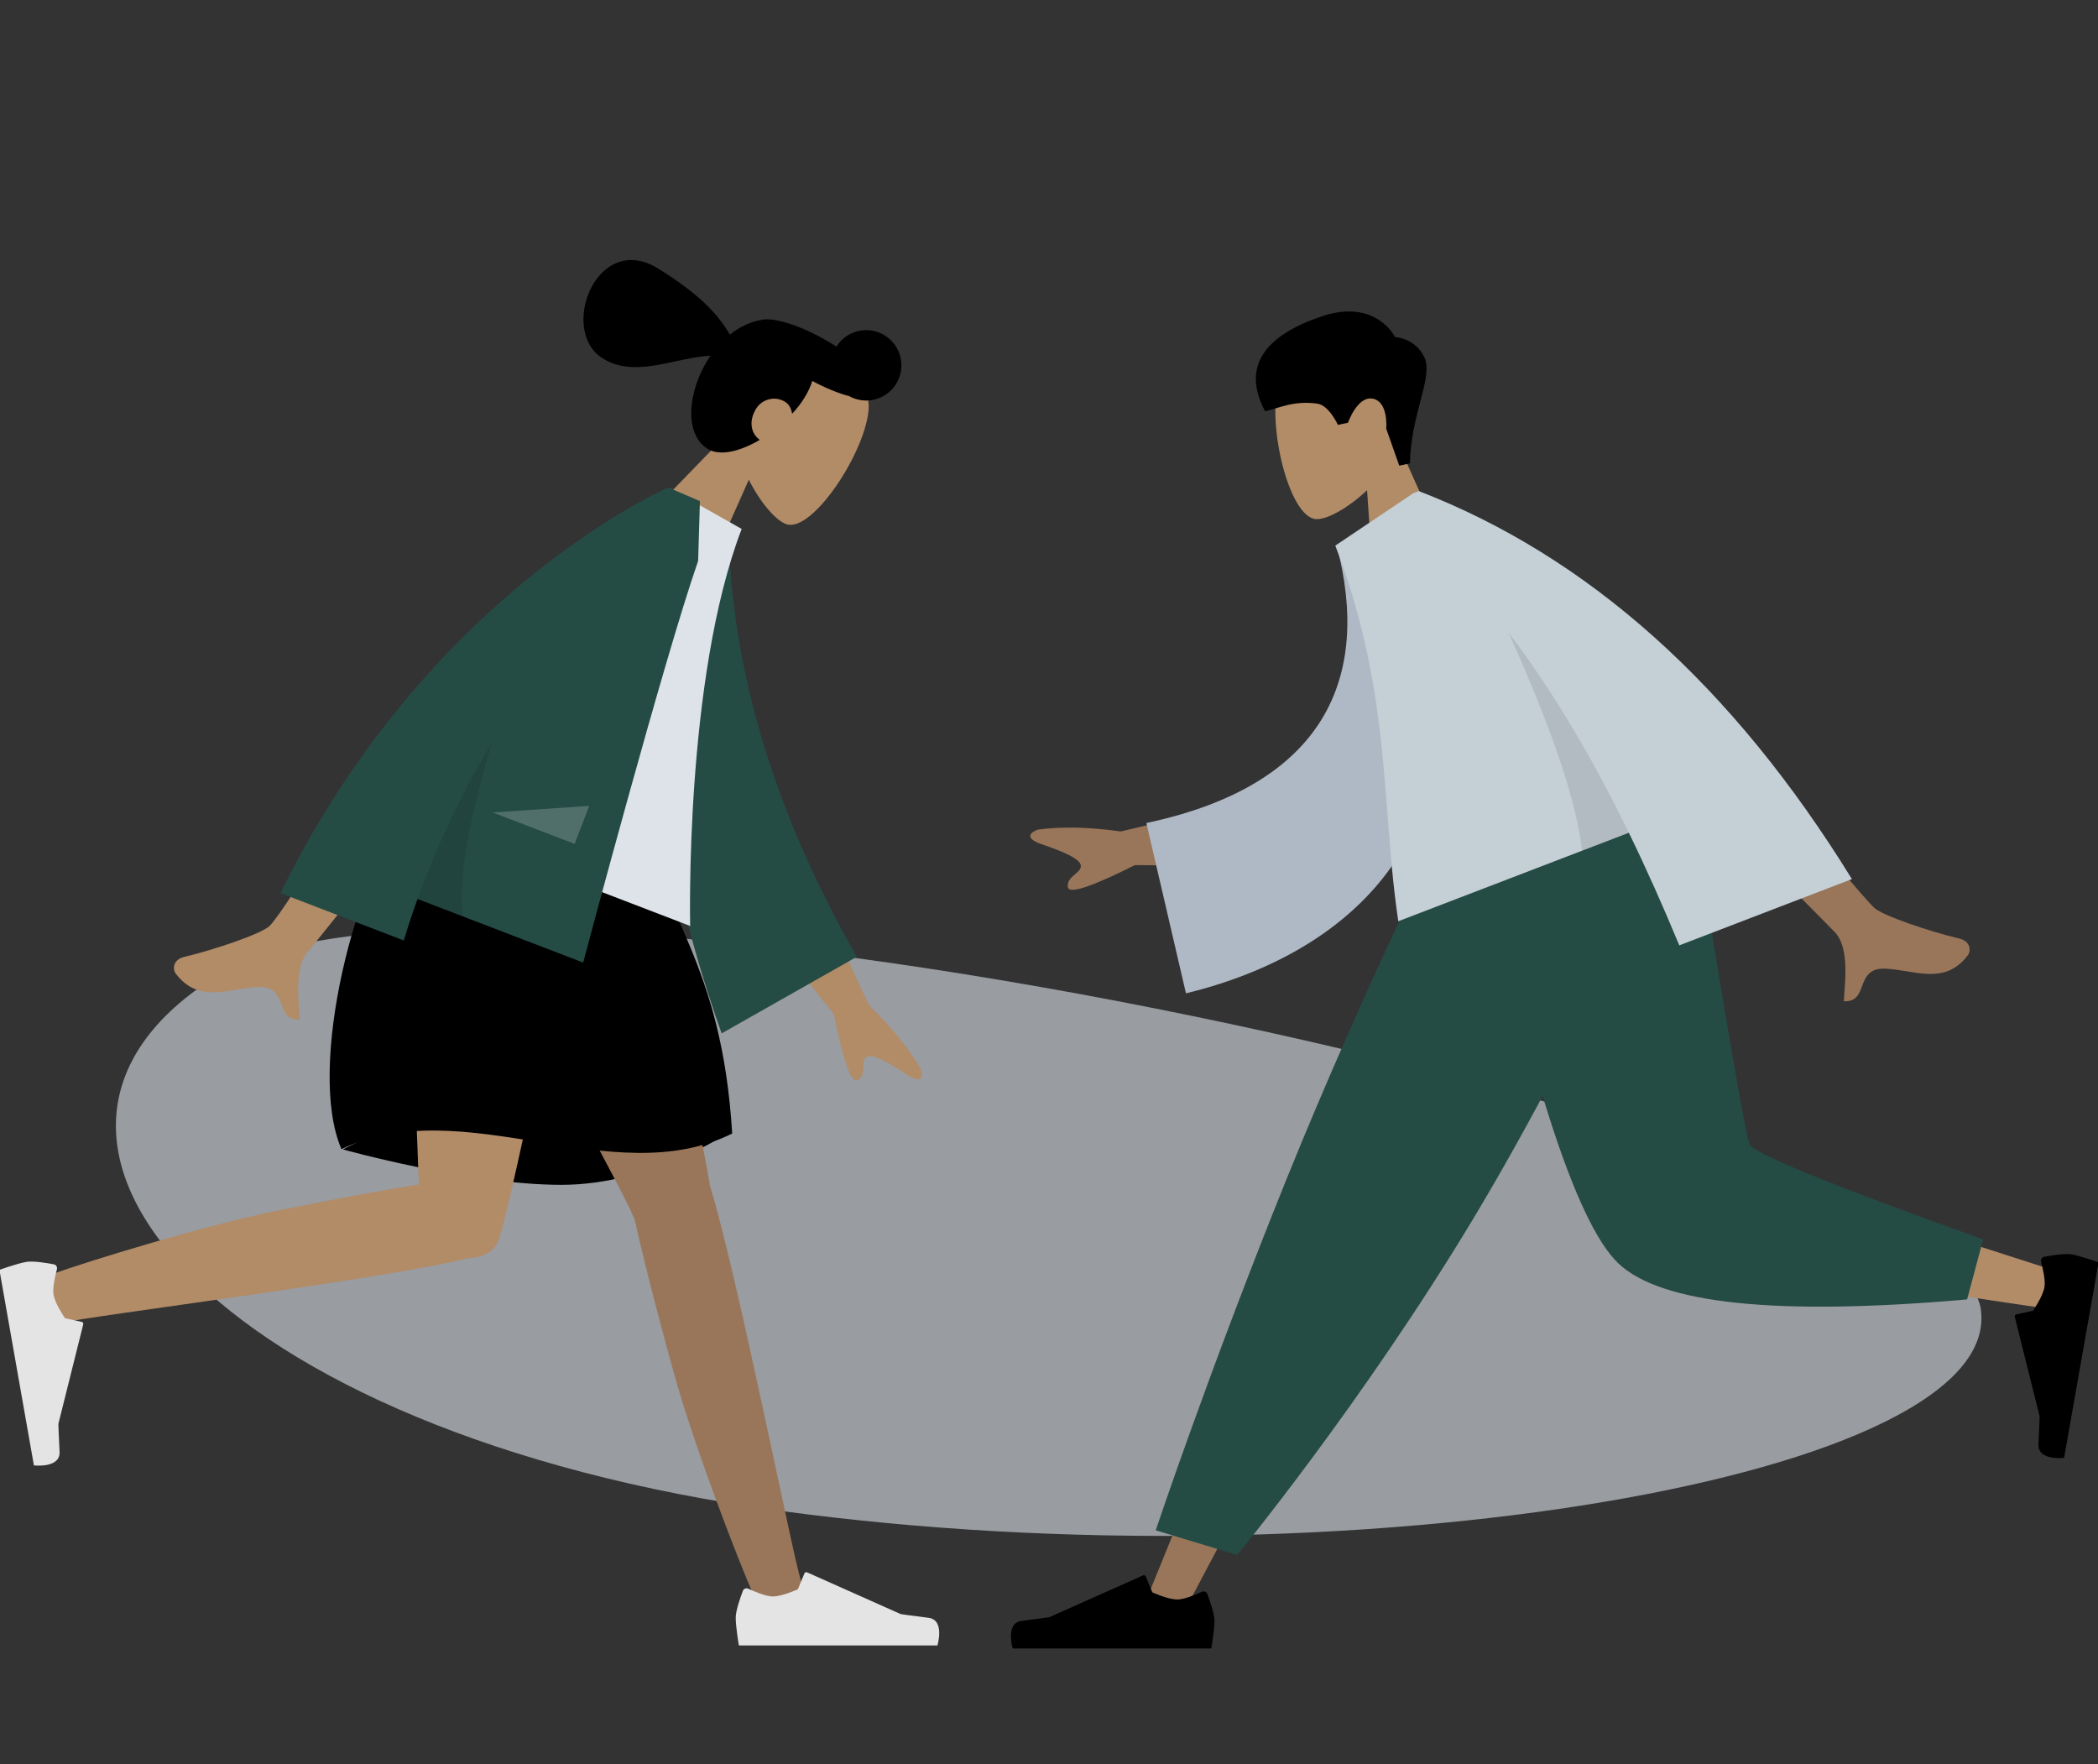 <svg width="1056" height="888" viewBox="0 0 1056 888" fill="none" xmlns="http://www.w3.org/2000/svg">
<rect x="0" y="0" width="1056" height="888" fill="#333333" stroke="none"/>
<g clip-path="url(#clip0_0_83)">
<g opacity="0.6" clip-path="url(#clip1_0_83)">
<path fill-rule="evenodd" clip-rule="evenodd" d="M996.928 658.364C1010.62 743.669 678.67 799.311 392.956 760.48C107.243 721.649 -23.829 570.009 112.509 489.21C248.846 408.41 983.241 573.058 996.928 658.364Z" fill="#DDE3E9"/>
</g>
<path fill-rule="evenodd" clip-rule="evenodd" d="M688.089 246.763C678.304 255.913 667.972 261.525 662.512 261.291C648.821 260.704 637.535 213.475 643.599 192.621C649.663 171.767 699.558 152.633 710.044 189.169C713.683 201.85 710.72 214.487 704.727 225.558L733.232 289.256L691.638 298.097L688.089 246.763Z" fill="#B28B67"/>
<path fill-rule="evenodd" clip-rule="evenodd" d="M709.697 233.228C709.981 208.893 721.488 189.899 717.01 180.001C712.533 170.104 702.158 169.664 702.158 169.664C702.158 169.664 692.697 150.165 665.622 159.132C638.548 168.099 624.072 183.211 636.766 206.996C643.484 205.568 651.078 201.414 663.177 203.193C668.936 204.04 673.425 213.858 673.425 213.858L678.492 212.781C678.492 212.781 683.271 198.981 691.131 200.699C698.992 202.417 697.739 215.755 697.739 215.755L704.306 234.374L709.697 233.228Z" fill="black"/>
<path fill-rule="evenodd" clip-rule="evenodd" d="M825.666 406.276L694.009 626.383L595.304 812.465H574.044L739.425 406.276L825.666 406.276Z" fill="#997659"/>
<path fill-rule="evenodd" clip-rule="evenodd" d="M604.921 801.202C605.983 800.708 607.255 801.182 607.67 802.277C608.936 805.615 611.277 812.257 611.277 815.753C611.277 820.545 609.68 829.74 609.68 829.74C604.12 829.74 509.746 829.74 509.746 829.74C509.746 829.74 505.851 816.862 514.243 815.835C522.636 814.808 528.187 813.981 528.187 813.981L575.361 792.951C575.875 792.721 576.478 792.962 576.692 793.483L579.981 801.459C579.981 801.459 587.75 805.084 592.607 805.084C596.086 805.084 601.9 802.608 604.921 801.202Z" fill="black"/>
<path fill-rule="evenodd" clip-rule="evenodd" d="M622.717 782.668L581.717 770.265C581.717 770.265 608.662 689.715 647.766 592.98C686.871 496.245 731.76 406.276 731.76 406.276H847.559C847.559 406.276 797.652 520.082 741.742 613.091C685.833 706.101 622.717 782.668 622.717 782.668Z" fill="#254B45"/>
<path fill-rule="evenodd" clip-rule="evenodd" d="M834.319 406.276C846.745 483.623 870.711 582.443 872.973 585.493C874.481 587.526 928.764 605.715 1035.82 640.062L1031.23 658.809C903.563 640.389 836.293 626.098 829.421 615.936C819.113 600.693 767.642 480.272 747.706 406.276H834.319Z" fill="#B28B67"/>
<path fill-rule="evenodd" clip-rule="evenodd" d="M998.189 623.856L990.1 654.05C894.613 662.425 836.106 656.374 814.579 635.896C793.052 615.419 768.517 538.879 740.975 406.276H851.396C868.846 514.86 878.602 571.431 880.663 575.989C882.725 580.547 921.9 596.503 998.189 623.856Z" fill="#254B45"/>
<path fill-rule="evenodd" clip-rule="evenodd" d="M1027.36 635.118C1027.06 633.987 1027.75 632.816 1028.9 632.597C1032.4 631.93 1039.35 630.779 1042.79 631.386C1047.51 632.218 1056.29 635.387 1056.29 635.387C1055.32 640.862 1038.94 733.803 1038.94 733.803C1038.94 733.803 1025.58 735.402 1026.02 726.959C1026.47 718.516 1026.62 712.905 1026.62 712.905L1014.1 662.796C1013.96 662.25 1014.31 661.698 1014.86 661.577L1023.28 659.724C1023.28 659.724 1028.2 652.702 1029.04 647.919C1029.65 644.493 1028.22 638.338 1027.36 635.118Z" fill="black"/>
<path fill-rule="evenodd" clip-rule="evenodd" d="M564.082 418.503L632.812 402.342L632.326 436.1L571.268 435.433C549.291 446.454 538.038 450.152 537.508 446.525C537.061 443.466 539.163 441.685 541.099 440.043C542.607 438.765 544.014 437.572 544.038 435.927C544.092 432.17 534.076 428.272 524.417 424.98C514.757 421.689 519.238 418.681 522.361 417.585C534.321 415.946 548.228 416.251 564.082 418.503ZM943.397 456.959C934.775 448.986 843.777 338.704 843.777 338.704L807.608 352.744C807.608 352.744 918.649 463.944 923.628 469.288C930.096 476.23 929.047 490.327 928.336 499.886C928.226 501.365 928.124 502.735 928.059 503.953C934.267 504.29 935.711 500.448 937.235 496.397C938.955 491.822 940.776 486.981 949.672 487.595C953.109 487.832 956.484 488.377 959.782 488.909C971.173 490.748 981.637 492.437 990.518 480.788C991.926 478.941 992.303 473.879 986.132 472.404C970.758 468.731 947.612 460.857 943.397 456.959Z" fill="#997659"/>
<path fill-rule="evenodd" clip-rule="evenodd" d="M700.465 261.91L672.83 274.686C690.102 340.557 667.379 395.074 577.013 414.259L596.934 499.977C680.496 479.706 738.081 421.03 719.264 329.239C714.392 305.477 708.393 281.106 700.465 261.91Z" fill="#AFB9C5"/>
<path fill-rule="evenodd" clip-rule="evenodd" d="M932.137 442.477C872.231 345.269 799.558 280.17 714.119 247.179L711.397 248.224L711.305 248.26L711.292 248.295L672.101 274.63C691.914 326.245 695.235 369.22 698.428 410.536C699.807 428.379 701.162 445.912 703.811 463.698L819.859 419.151C828.701 437.3 837.113 456.212 845.245 475.832L932.137 442.477Z" fill="#C5CFD6"/>
<path fill-rule="evenodd" clip-rule="evenodd" d="M819.859 419.151C801.857 382.203 782.072 348.423 759.236 318.298C775.304 353.72 793.163 398.46 796.273 428.205L819.859 419.151Z" fill="black" fill-opacity="0.1"/>
<path fill-rule="evenodd" clip-rule="evenodd" d="M376.893 241.48C382.959 253.425 390.749 262.233 395.959 263.88C409.025 268.012 435.784 227.49 437.218 205.82C438.652 184.149 398.31 149.105 375.961 179.851C368.204 190.522 366.667 203.41 368.512 215.864L319.94 265.971L356.002 288.505L376.893 241.48Z" fill="#B28B67"/>
<path fill-rule="evenodd" clip-rule="evenodd" d="M451.026 193.275C446.011 201.3 435.622 203.925 427.438 199.399C422.034 197.965 415.571 195.354 408.845 191.753C407.999 194.502 406.667 197.393 404.776 200.418C403.107 203.09 401.041 205.74 398.7 208.277C398.34 205.738 397.146 203.482 395.246 202.295C389.931 198.974 383.498 201.034 380.597 205.677C376.915 211.57 377.653 217.958 382.406 221.402C372.57 227.191 362.346 229.791 356.168 225.93C344.431 218.596 345.891 197.691 356.433 180.82C356.804 180.227 357.183 179.646 357.572 179.076C351.895 179.32 345.98 180.593 340.023 181.875L340.023 181.875C327.365 184.6 314.515 187.367 303.345 180.387C280.996 166.422 300.288 115.798 331.513 135.309C352.748 148.578 361.258 158.201 367.399 168.405C372.302 164.509 377.639 161.992 382.786 161.122C384.143 160.723 385.9 160.628 387.972 160.818C389.264 160.892 390.529 161.086 391.754 161.403C398.43 162.8 407.173 166.307 416.148 171.489C417.824 172.456 419.445 173.446 421.004 174.449C426.201 166.188 437.106 163.684 445.389 168.86C453.687 174.045 456.211 184.976 451.026 193.275Z" fill="black"/>
<path fill-rule="evenodd" clip-rule="evenodd" d="M172.589 578.534C172.589 578.534 236.346 596.367 282.604 596.367C328.862 596.367 368.538 568.904 368.538 568.904C368.538 568.904 306.146 550.6 265.772 550.6C225.399 550.6 172.589 578.534 172.589 578.534Z" fill="black"/>
<path fill-rule="evenodd" clip-rule="evenodd" d="M319.4 613.503C318.99 612.887 318.644 612.216 318.369 611.49C312.688 596.465 221.684 434.374 212.618 404.74H315.075C321.968 427.271 352.994 568.668 357.36 596.878C371.136 641.378 399.501 785.495 403.122 795.479C406.931 805.982 385.498 816.923 379.786 804.011C370.699 783.465 349.045 726.617 339.404 691.906C330.365 659.364 323.005 630.087 319.4 613.503Z" fill="#997659"/>
<path fill-rule="evenodd" clip-rule="evenodd" d="M235.575 633.293C193.97 643.808 41.786 662.818 31.343 665.8C20.6 668.867 11.18 646.723 24.459 641.927C45.589 634.294 103.809 616.659 139.108 609.463C167.501 603.674 193.41 598.951 210.804 596.185C209.331 547.324 202.594 430.065 207.01 404.74H297.665C293.431 429.025 257.64 606.227 250.988 623.964C248.877 630.296 242.577 633.095 235.575 633.293V633.293Z" fill="#B28B67"/>
<path fill-rule="evenodd" clip-rule="evenodd" d="M28.643 638.897C28.945 637.766 28.257 636.596 27.107 636.377C23.6 635.709 16.653 634.558 13.21 635.165C8.49 635.997 -0.288 639.166 -0.288 639.166C0.678 644.642 17.066 737.582 17.066 737.582C17.066 737.582 30.424 739.182 29.978 730.738C29.532 722.295 29.383 716.684 29.383 716.684L41.902 666.576C42.039 666.029 41.697 665.478 41.147 665.357L32.721 663.504C32.721 663.504 27.801 656.482 26.958 651.698C26.354 648.273 27.783 642.117 28.643 638.897Z" fill="#E4E4E4"/>
<path fill-rule="evenodd" clip-rule="evenodd" d="M376.665 799.666C375.604 799.172 374.331 799.646 373.916 800.741C372.65 804.079 370.31 810.721 370.31 814.216C370.31 819.009 371.906 828.204 371.906 828.204C377.466 828.204 471.84 828.204 471.84 828.204C471.84 828.204 475.735 815.326 467.343 814.299C458.95 813.272 453.399 812.445 453.399 812.445L406.225 791.415C405.711 791.185 405.108 791.426 404.894 791.947L401.605 799.923C401.605 799.923 393.836 803.548 388.979 803.548C385.5 803.548 379.687 801.072 376.665 799.666Z" fill="#E4E4E4"/>
<path fill-rule="evenodd" clip-rule="evenodd" d="M207.302 404.74C207.302 404.74 267.226 387.596 320.699 404.74C333.101 461.327 363.238 483.787 368.538 570.544C308.296 600.477 233.88 549.197 171.866 578.387C154.148 537.557 178.953 439.227 207.302 404.74Z" fill="black"/>
<path fill-rule="evenodd" clip-rule="evenodd" d="M437.23 505.791L407.919 442.092L382.019 463.047L419.717 510.479C424.547 534.415 428.53 545.486 431.668 543.69C434.313 542.176 434.416 539.444 434.511 536.927C434.584 534.966 434.653 533.136 435.915 532.115C438.797 529.783 447.921 535.255 456.358 540.817C464.794 546.379 464.4 541.035 463.348 537.921C457.338 527.55 448.631 516.841 437.23 505.791ZM135.538 466.184C144.16 458.21 197.46 368.701 197.46 368.701L231.974 382.106C231.974 382.106 160.286 473.168 155.307 478.512C148.839 485.454 149.888 499.551 150.599 509.11C150.709 510.589 150.811 511.959 150.876 513.177C144.668 513.514 143.224 509.672 141.7 505.621C139.98 501.046 138.159 496.205 129.263 496.819C125.826 497.056 122.451 497.601 119.153 498.133C107.762 499.972 97.298 501.661 88.417 490.012C87.009 488.165 86.632 483.103 92.803 481.628C108.177 477.955 131.323 470.082 135.538 466.184Z" fill="#B28B67"/>
<path fill-rule="evenodd" clip-rule="evenodd" d="M351.372 261.362L366.617 264.4C367.629 335.37 389.167 407.771 431.23 481.601L363.237 520.136C329.361 424.998 319.892 336.624 351.372 261.362Z" fill="#254B45"/>
<path fill-rule="evenodd" clip-rule="evenodd" d="M220.019 417.179L347.388 466.071C347.388 466.071 344.437 341.458 373.314 266.233L337.09 245.761C288.254 282.732 256.775 339.25 220.019 417.179Z" fill="#DDE3E9"/>
<path fill-rule="evenodd" clip-rule="evenodd" d="M141.171 449.541C215.424 297.739 336.246 245.437 336.246 245.437L336.266 245.475C336.275 245.468 336.283 245.461 336.292 245.454L338.8 246.417C343.242 248.3 352.298 252.239 352.298 252.239L351.398 282.334C334.245 331.42 293.531 484.505 293.531 484.505L210.161 452.502C207.715 459.298 205.404 466.256 203.252 473.372L141.171 449.541Z" fill="#254B45"/>
<path fill-rule="evenodd" clip-rule="evenodd" d="M209.925 453.159C220.53 423.543 233.717 396.975 247.639 373.695C238.548 404.171 229.623 441.616 233.151 462.075L209.925 453.159Z" fill="black" fill-opacity="0.1"/>
<path fill-rule="evenodd" clip-rule="evenodd" d="M248.056 408.962L296.573 405.626L289.226 424.766L248.056 408.962Z" fill="white" fill-opacity="0.2"/>
</g>
<defs>
<clipPath id="clip0_0_83">
<rect width="1056" height="888" fill="white"/>
</clipPath>
<clipPath id="clip1_0_83">
<rect width="939.324" height="305.576" fill="white" transform="translate(58.338 467.506)"/>
</clipPath>
</defs>
</svg>
